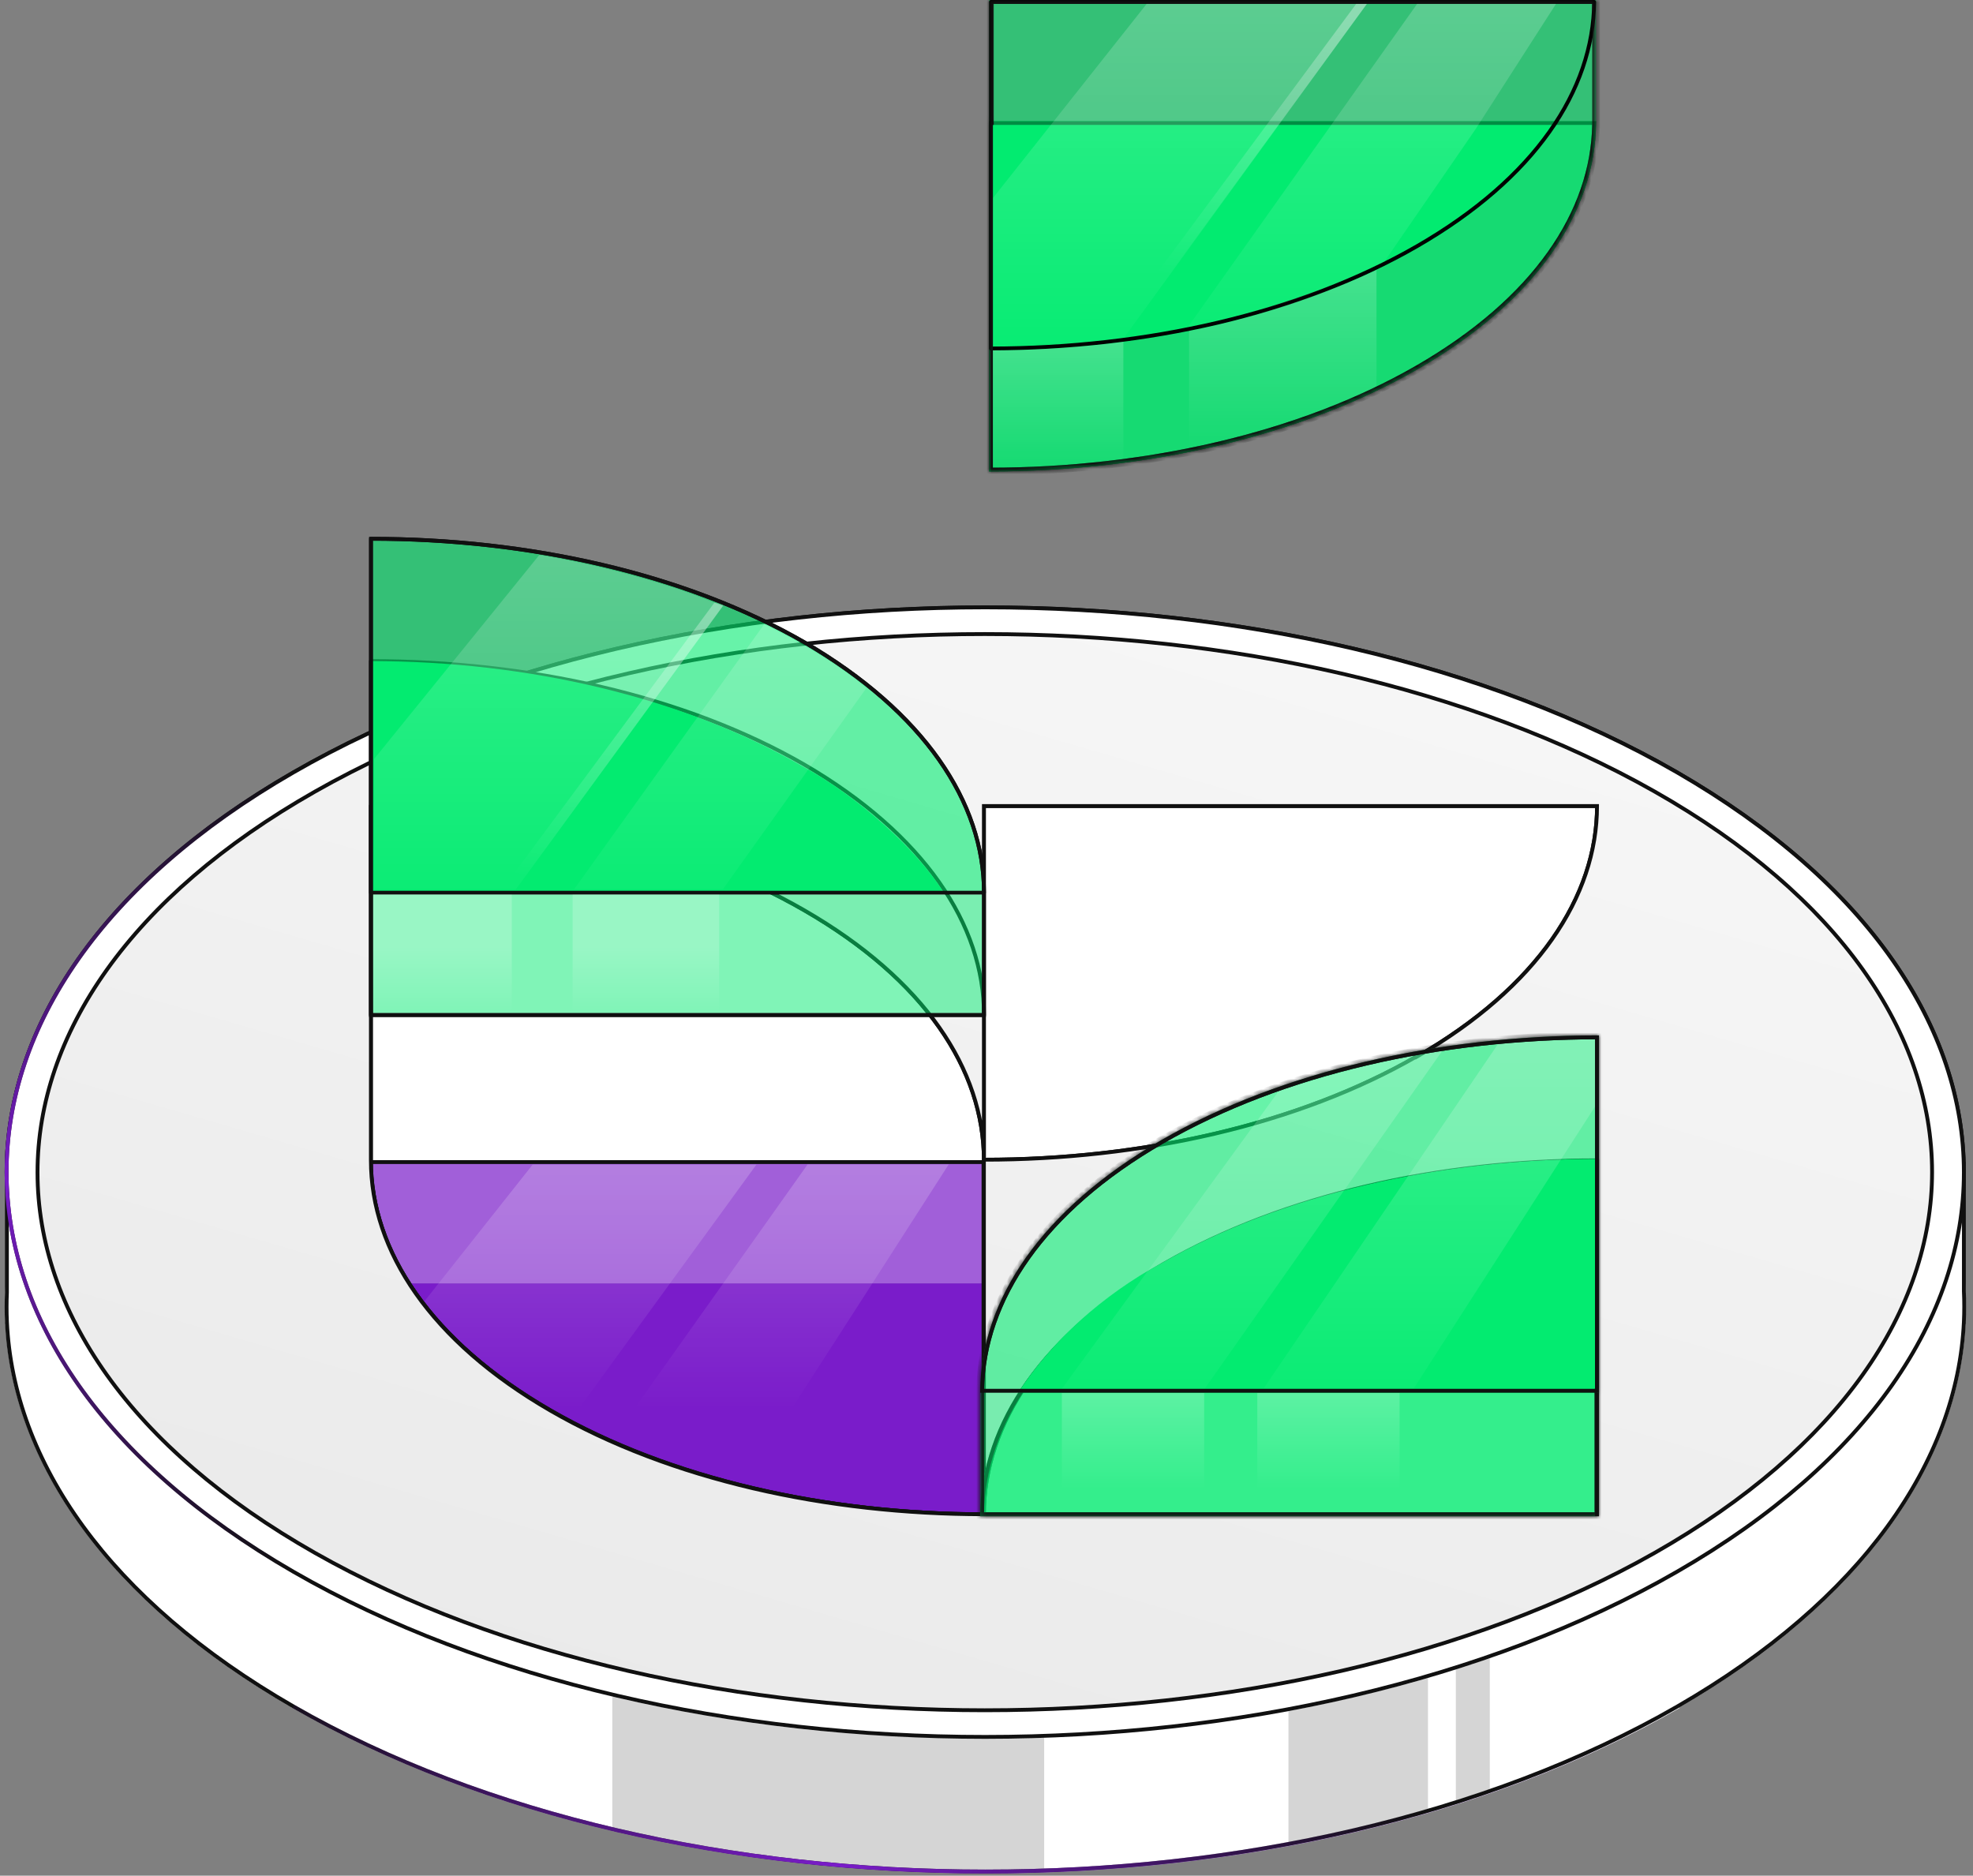 <svg width="385" height="366" viewBox="0 0 385 366" fill="none" xmlns="http://www.w3.org/2000/svg">
<rect x="0" y="0" width="385" height="366" fill="#808080" stroke="none"/>
<path d="M327.319 332.959C252.721 375.927 131.837 375.927 57.264 332.959C-17.31 289.991 -17.334 220.097 57.264 177.033C131.861 133.97 252.769 134.065 327.343 177.033C401.917 220.001 401.893 289.896 327.319 332.959Z" fill="white" stroke="white" stroke-width="0.749" stroke-miterlimit="10"/>
<path d="M327.557 332.959C252.96 375.927 132.077 375.927 57.503 332.959C-17.07 289.991 -17.094 220.096 57.503 177.033" stroke="url(#paint0_linear_1353_17077)" stroke-width="0.749" stroke-miterlimit="10"/>
<path fill-rule="evenodd" clip-rule="evenodd" d="M327.295 150.739C252.722 107.771 131.79 107.771 57.217 150.739C18.704 172.93 0.08 202.309 1.348 231.462L1.348 252.196C1.264 254.082 1.264 255.969 1.348 257.854L1.348 257.947H1.352C2.594 285.194 21.225 312.215 57.235 332.959C131.822 375.927 252.728 375.927 327.339 332.959C363.318 312.187 381.947 285.172 383.222 257.947H383.222V257.93C383.315 255.942 383.315 253.952 383.222 251.963V227.111H383.201C382.489 199.445 363.853 171.885 327.295 150.739Z" fill="white"/>
<path d="M57.217 150.739L57.404 151.063L57.217 150.739ZM327.295 150.739L327.482 150.415L327.482 150.415L327.295 150.739ZM1.348 231.462H1.722V231.453L1.722 231.445L1.348 231.462ZM1.348 252.196L1.722 252.213L1.722 252.205V252.196H1.348ZM1.348 257.854H1.722V257.846L1.722 257.838L1.348 257.854ZM1.348 257.947H0.973L0.973 258.321H1.348V257.947ZM1.352 257.947L1.726 257.93L1.709 257.573H1.352V257.947ZM57.235 332.959L57.422 332.635L57.235 332.959ZM327.339 332.959L327.526 333.284L327.527 333.283L327.339 332.959ZM383.222 257.947V257.573H382.865L382.848 257.929L383.222 257.947ZM383.222 257.947V258.321H383.597V257.947H383.222ZM383.222 257.93L382.849 257.913L382.848 257.922V257.93H383.222ZM383.222 251.963H382.848V251.972L382.849 251.981L383.222 251.963ZM383.222 227.111H383.597V226.737H383.222V227.111ZM383.201 227.111L382.827 227.12L382.836 227.485H383.201V227.111ZM57.404 151.063C94.62 129.62 143.428 118.887 192.256 118.887C241.084 118.887 289.892 129.62 327.108 151.063L327.482 150.415C290.125 128.89 241.18 118.139 192.256 118.139C143.332 118.139 94.387 128.89 57.03 150.415L57.404 151.063ZM1.722 231.445C0.463 202.482 18.961 173.213 57.404 151.063L57.03 150.415C18.446 172.646 -0.302 202.136 0.974 231.478L1.722 231.445ZM1.722 252.196L1.722 231.462H0.973L0.973 252.196H1.722ZM1.722 257.838C1.639 255.963 1.639 254.087 1.722 252.213L0.974 252.18C0.89 254.076 0.89 255.974 0.974 257.871L1.722 257.838ZM1.722 257.947L1.722 257.854H0.973L0.973 257.947H1.722ZM1.352 257.573H1.348V258.321H1.352V257.573ZM57.422 332.635C21.478 311.929 2.961 285.006 1.726 257.93L0.978 257.964C2.228 285.383 20.972 312.501 57.048 333.284L57.422 332.635ZM327.153 332.635C289.917 354.079 241.106 364.811 192.278 364.811C143.45 364.811 94.645 354.079 57.422 332.635L57.048 333.284C94.412 354.808 143.354 365.56 192.278 365.56C241.203 365.56 290.15 354.808 327.526 333.284L327.153 332.635ZM382.848 257.929C381.581 284.983 363.065 311.901 327.152 332.635L327.527 333.283C363.571 312.473 382.313 285.36 383.596 257.964L382.848 257.929ZM383.222 257.573H383.222V258.321H383.222V257.573ZM382.848 257.93V257.947H383.597V257.93H382.848ZM382.849 251.981C382.941 253.958 382.941 255.936 382.849 257.913L383.596 257.948C383.689 255.948 383.689 253.946 383.596 251.946L382.849 251.981ZM382.848 227.111V251.963H383.597V227.111H382.848ZM383.201 227.485H383.222V226.737H383.201V227.485ZM327.108 151.063C363.599 172.17 382.12 199.63 382.827 227.12L383.575 227.101C382.859 199.26 364.107 171.6 327.482 150.415L327.108 151.063Z" fill="#101010"/>
<path opacity="0.7" d="M72.337 250.85H191.916V319.592C161.304 319.537 130.743 312.751 107.399 299.279C84.126 285.848 72.502 268.337 72.337 250.85Z" stroke="#101010" stroke-width="0.753"/>
<path opacity="0.7" d="M192.292 319.969V250.473H71.959C71.959 268.267 83.702 286.037 107.211 299.605C130.721 313.173 161.506 319.969 192.292 319.969Z" fill="#7A1CCA"/>
<path opacity="0.7" d="M192.292 295.955V226.459H71.959C71.959 244.253 83.702 262.024 107.211 275.591C130.721 289.159 161.506 295.955 192.292 295.955Z" fill="#7A1CCA"/>
<path opacity="0.6" fill-rule="evenodd" clip-rule="evenodd" d="M79.297 250.485C85.128 259.644 94.424 268.213 107.188 275.58C130.698 289.148 161.483 295.944 192.293 295.944V319.957C161.483 319.957 130.698 313.161 107.188 299.593C83.679 286.026 71.936 268.375 71.936 250.485L78.491 249.177C74.142 241.896 71.958 234.265 71.936 226.589V226.542C71.949 234.234 74.133 241.881 78.491 249.177L78.491 249.177C78.752 249.615 79.021 250.05 79.297 250.485H71.936L71.936 250.485H79.297Z" fill="#912DF5"/>
<path d="M107.212 275.591C130.697 289.159 161.507 295.955 192.293 295.955V250.473H79.428C86.538 260.955 96.068 269.57 107.212 275.591Z" fill="#7A1CCA"/>
<g opacity="0.2">
<path d="M145.007 289.601L169.104 252.165L185.124 227.208L157.591 227.208L119.467 280.952C119.467 280.952 125.601 283.701 132.784 286.069C139.968 288.436 145.007 289.601 145.007 289.601Z" fill="url(#paint1_linear_1353_17077)"/>
<path d="M147.602 227.244H103.939L82.742 254.015C82.742 254.015 86.702 259.611 94.675 266.14C102.648 272.669 111.38 277.034 111.38 277.034L147.602 227.244Z" fill="url(#paint2_linear_1353_17077)"/>
</g>
<path opacity="0.2" d="M82.732 279.337V255.261C90.924 266.409 105.826 274.727 111.378 277.868V301.85C111.378 301.85 107.456 299.744 105.826 298.753C92.529 291.025 84.758 281.959 82.732 279.337Z" fill="url(#paint3_linear_1353_17077)"/>
<path opacity="0.2" d="M121.416 306.601V282.619C125.768 284.948 139.677 288.953 146.088 290.664V314.646C138.855 313.359 126.626 308.746 121.416 306.601Z" fill="url(#paint4_linear_1353_17077)"/>
<path d="M72.337 226.754H191.916V295.496C161.304 295.441 130.743 288.655 107.399 275.183C84.126 261.752 72.502 244.241 72.337 226.754Z" stroke="#101010" stroke-width="0.753"/>
<path d="M327.339 332.959C252.728 375.927 131.822 375.927 57.234 332.959" stroke="url(#paint5_linear_1353_17077)" stroke-width="0.749" stroke-miterlimit="10"/>
<path d="M72.234 169.235C80.637 165.307 89.482 161.852 98.664 158.871M280.078 157.07C290.598 160.21 300.719 163.95 310.285 168.291" stroke="white" stroke-width="0.749" stroke-miterlimit="10"/>
<path d="M327.295 150.739C252.722 107.771 131.791 107.771 57.217 150.739C-17.356 193.707 -17.356 263.626 57.217 306.665C131.791 349.705 252.674 349.633 327.271 306.665C401.868 263.697 401.868 193.874 327.295 150.739ZM191.994 295.47C161.391 295.47 130.764 288.738 107.418 275.251C84.072 261.764 72.375 244.099 72.375 226.41V157.423C103.002 157.423 133.605 164.155 156.975 177.642C180.344 191.129 192.017 208.674 191.994 226.482V295.47ZM191.994 295.47C191.994 277.805 203.69 260.14 227.036 246.653C250.382 233.166 281.009 226.41 311.636 226.41V295.47H191.994ZM276.593 206.048C253.223 219.536 222.62 226.291 191.994 226.291V157.28H311.636C311.636 174.968 299.939 192.633 276.593 206.12V206.048Z" fill="white" stroke="#101010" stroke-width="0.749"/>
<path fill-rule="evenodd" clip-rule="evenodd" d="M107.418 275.251C130.764 288.738 161.391 295.47 191.993 295.47H311.635V226.41C281.009 226.41 250.382 233.166 227.036 246.653C203.69 260.14 191.993 277.805 191.993 295.47V226.482C192.017 208.674 180.344 191.129 156.975 177.642C133.605 164.155 103.002 157.423 72.375 157.423V226.41C72.375 244.099 84.072 261.764 107.418 275.251ZM191.993 226.291C222.62 226.291 253.223 219.536 276.593 206.048V206.12C299.939 192.633 311.635 174.968 311.635 157.28H191.993V226.291ZM61.467 303.016C133.65 343.953 250.659 343.953 322.865 303.016C395.049 261.987 395.072 195.396 322.889 154.459C250.705 113.521 133.673 113.431 61.467 154.459C-10.74 195.487 -10.717 262.078 61.467 303.016Z" fill="url(#paint6_linear_1353_17077)"/>
<path d="M311.635 295.47V295.844H312.01V295.47H311.635ZM311.635 226.41H312.01V226.036H311.635V226.41ZM227.036 246.653L227.223 246.977L227.036 246.653ZM191.993 226.482L191.619 226.482V226.482H191.993ZM156.975 177.642L156.787 177.966L156.975 177.642ZM72.375 157.423V157.049H72.001V157.423H72.375ZM276.593 206.048H276.967V205.4L276.406 205.724L276.593 206.048ZM191.993 226.291H191.619V226.665H191.993V226.291ZM276.593 206.12H276.218V206.768L276.78 206.444L276.593 206.12ZM311.635 157.28H312.01V156.905H311.635V157.28ZM191.993 157.28V156.905H191.619V157.28H191.993ZM322.865 303.016L323.05 303.341L323.05 303.341L322.865 303.016ZM61.467 303.016L61.651 302.69L61.467 303.016ZM322.889 154.459L323.073 154.133L322.889 154.459ZM61.467 154.459L61.282 154.133L61.467 154.459ZM191.993 295.095C161.439 295.095 130.881 288.373 107.605 274.927L107.231 275.575C130.647 289.103 161.343 295.844 191.993 295.844V295.095ZM311.635 295.095H191.993V295.844H311.635V295.095ZM311.261 226.41V295.47H312.01V226.41H311.261ZM227.223 246.977C250.499 233.531 281.057 226.785 311.635 226.785V226.036C280.961 226.036 250.265 232.801 226.849 246.329L227.223 246.977ZM192.368 295.47C192.368 277.986 203.945 260.425 227.223 246.977L226.849 246.329C203.435 259.855 191.619 277.624 191.619 295.47H192.368ZM191.619 226.482V295.47H192.368V226.482H191.619ZM156.787 177.966C180.09 191.414 191.643 208.855 191.619 226.482L192.368 226.483C192.392 208.493 180.599 190.844 157.162 177.318L156.787 177.966ZM72.375 157.797C102.954 157.797 133.488 164.519 156.787 177.966L157.162 177.318C133.721 163.79 103.05 157.049 72.375 157.049V157.797ZM72.749 226.41V157.423H72.001V226.41H72.749ZM107.605 274.927C84.327 261.479 72.749 243.918 72.749 226.41H72.001C72.001 244.28 83.817 262.048 107.231 275.575L107.605 274.927ZM276.406 205.724C253.106 219.171 222.572 225.917 191.993 225.917V226.665C222.669 226.665 253.34 219.9 276.78 206.373L276.406 205.724ZM276.967 206.12V206.048H276.218V206.12H276.967ZM311.261 157.28C311.261 174.787 299.684 192.348 276.405 205.796L276.78 206.444C300.194 192.918 312.01 175.149 312.01 157.28H311.261ZM191.993 157.654H311.635V156.905H191.993V157.654ZM192.368 226.291V157.28H191.619V226.291H192.368ZM322.681 302.69C286.647 323.119 239.411 333.344 192.157 333.344C144.904 333.344 97.673 323.119 61.651 302.69L61.282 303.341C97.443 323.849 144.809 334.093 192.157 334.093C239.506 334.093 286.877 323.849 323.05 303.341L322.681 302.69ZM322.704 154.784C358.728 175.215 376.646 201.993 376.64 228.703C376.635 255.413 358.705 282.214 322.681 302.69L323.05 303.341C359.209 282.789 377.383 255.78 377.389 228.703C377.395 201.626 359.232 174.64 323.073 154.133L322.704 154.784ZM61.651 154.784C97.685 134.31 144.927 124.085 192.186 124.096C239.446 124.107 286.682 134.355 322.704 154.784L323.073 154.133C286.912 133.625 239.54 123.359 192.186 123.347C144.832 123.336 97.455 133.58 61.282 154.133L61.651 154.784ZM61.651 302.69C25.627 282.259 7.697 255.481 7.695 228.771C7.692 202.061 25.615 175.26 61.651 154.784L61.282 154.133C25.111 174.686 6.943 201.694 6.946 228.771C6.949 255.849 25.123 282.834 61.282 303.341L61.651 302.69Z" fill="#101010"/>
<path d="M57.217 150.739C-17.356 193.707 -17.356 263.626 57.217 306.665" stroke="url(#paint7_linear_1353_17077)" stroke-width="0.749"/>
<path d="M251.42 359.461V333.888C260.143 332.28 272.251 329.309 278.647 327.405V353.003C269.98 355.551 258.234 358.334 251.42 359.461Z" fill="#313131" fill-opacity="0.2"/>
<path d="M284.088 351.344V325.761L290.71 323.555V349.156C288.341 349.975 285.476 350.946 284.088 351.344Z" fill="#313131" fill-opacity="0.2"/>
<path d="M203.753 364.617V339.081C197.156 339.362 179.885 339.422 162.069 337.908C144.253 336.394 126.459 332.751 119.482 331.028V356.531C136.843 360.706 155.772 363.21 172.83 364.235C185.959 365.024 198.195 364.906 203.753 364.617Z" fill="#313131" fill-opacity="0.2"/>
<path opacity="0.6" d="M312.013 295.849V226.125C281.102 226.125 250.215 232.943 226.628 246.556C203.041 260.168 191.284 277.997 191.26 295.849H312.013Z" fill="#03EB70"/>
<path opacity="0.6" d="M312.013 202.032C281.102 202.032 250.215 208.851 226.628 222.463C203.041 236.076 191.284 253.904 191.26 271.757H312.013V202.032Z" fill="#03EB70"/>
<path d="M226.817 246.883C250.237 233.367 280.899 226.558 311.635 226.503V295.472H191.64C191.828 277.926 203.467 260.358 226.817 246.883Z" stroke="#101010" stroke-width="0.755"/>
<path d="M198.656 271.757H311.892V226.125C280.981 226.125 250.094 232.943 226.507 246.556C215.334 252.596 205.111 261.687 198.656 271.757Z" fill="#03EB70"/>
<rect opacity="0.5" x="191.26" y="271.756" width="119.996" height="24.093" fill="#03EB70"/>
<g opacity="0.2">
<path d="M281.423 205.06C266.443 207.105 249.528 212.886 249.528 212.886L207.197 271L235.08 270.97L281.423 205.06Z" fill="url(#paint8_linear_1353_17077)"/>
<path d="M292.313 203.715L246.574 270.922H275.879L311.256 215.902V202.785C305.313 202.734 294.235 203.476 292.313 203.715Z" fill="url(#paint9_linear_1353_17077)"/>
</g>
<path opacity="0.2" d="M234.973 271.804H207.205V295.178H234.973V271.804Z" fill="url(#paint10_linear_1353_17077)"/>
<path opacity="0.2" d="M273.11 271.804H245.342V295.178H273.11V271.804Z" fill="url(#paint11_linear_1353_17077)"/>
<path d="M226.817 222.79C250.237 209.274 280.899 202.466 311.635 202.411V271.379H191.64C191.828 253.834 203.467 236.266 226.817 222.79Z" stroke="#101010" stroke-width="0.755"/>
<mask id="path-32-inside-1_1353_17077" fill="white">
<path fill-rule="evenodd" clip-rule="evenodd" d="M226.628 222.463C250.215 208.851 281.102 202.032 312.013 202.032V271.757H311.892V295.849H191.26V271H191.268C191.619 253.401 203.375 235.883 226.628 222.463Z"/>
</mask>
<path d="M312.013 202.032H312.768V201.277H312.013V202.032ZM226.628 222.463L226.25 221.809L226.628 222.463ZM312.013 271.757V272.512H312.768V271.757H312.013ZM311.892 271.757V271.001H311.136V271.757H311.892ZM311.892 295.849V296.605H312.647V295.849H311.892ZM191.26 295.849H190.504V296.605H191.26V295.849ZM191.26 271V270.244H190.504V271H191.26ZM191.268 271V271.755H192.009L192.023 271.015L191.268 271ZM312.013 201.277C281.004 201.277 249.979 208.115 226.25 221.809L227.006 223.117C250.451 209.587 281.199 202.788 312.013 202.788V201.277ZM312.768 271.757V202.032H311.257V271.757H312.768ZM311.892 272.512H312.013V271.001H311.892V272.512ZM311.136 271.757V295.849H312.647V271.757H311.136ZM311.892 295.094H191.26V296.605H311.892V295.094ZM192.015 295.849V271H190.504V295.849H192.015ZM191.26 271.755H191.268V270.244H191.26V271.755ZM226.25 221.809C202.86 235.308 190.871 253.03 190.513 270.985L192.023 271.015C192.367 253.772 203.889 236.459 227.006 223.117L226.25 221.809Z" fill="#101010" mask="url(#path-32-inside-1_1353_17077)"/>
<path d="M156.988 149.218C133.618 135.731 103.015 129 72.389 129V198.059H192.007C192.031 180.394 180.238 162.777 156.988 149.218Z" stroke="#101010" stroke-width="0.749" stroke-miterlimit="10" stroke-linejoin="round"/>
<path opacity="0.6" d="M156.988 125.347C133.618 111.86 103.015 105.128 72.389 105.128V174.187H192.007C192.031 156.523 180.238 138.906 156.988 125.347Z" fill="#03EB70"/>
<path d="M156.549 149.5C133.179 136.013 103.015 129 72.389 129V174.187H184.169C179.104 165.982 167.61 155.5 156.549 149.5Z" fill="#03EB70"/>
<path d="M156.988 125.347C133.618 111.86 103.015 105.128 72.389 105.128V174.187H192.007C192.031 156.523 180.238 138.906 156.988 125.347Z" stroke="#101010" stroke-width="0.749" stroke-miterlimit="10" stroke-linejoin="round"/>
<g opacity="0.2">
<path d="M105.239 108.287L73.01 148.089V173.6L100.636 173.571L141.06 118.286C128.168 112.695 111.808 109.29 105.239 108.287Z" fill="url(#paint12_linear_1353_17077)"/>
<path d="M149.11 121.825L112.024 173.522H141.06L169.026 134.301C163.257 129.174 153.345 123.847 149.11 121.825Z" fill="url(#paint13_linear_1353_17077)"/>
</g>
<rect opacity="0.5" x="72.768" y="174.565" width="118.844" height="23.12" fill="#03EB70"/>
<path opacity="0.3" d="M100.635 173.583L141.16 118.101L139.419 117.579L97.969 173.583H100.635Z" fill="url(#paint14_linear_1353_17077)"/>
<g opacity="0.2">
<path d="M99.871 197.685V174.565H72.768V197.685H99.871Z" fill="url(#paint15_linear_1353_17077)"/>
<path d="M111.74 197.685V174.565H140.343V197.685H111.74Z" fill="url(#paint16_linear_1353_17077)"/>
</g>
<path d="M156.988 125.347L157.176 125.024L157.175 125.023L156.988 125.347ZM72.389 105.128V104.754H72.014V105.128H72.389ZM192.007 174.187L191.632 174.187V174.187H192.007ZM192.007 198.059V198.433H192.381V198.059H192.007ZM72.389 198.059H72.014V198.433H72.389V198.059ZM157.175 125.023C133.735 111.495 103.063 104.754 72.389 104.754V105.503C102.967 105.503 133.501 112.225 156.801 125.671L157.175 125.023ZM192.381 174.188C192.405 156.341 180.492 138.621 157.176 125.024L156.799 125.671C179.984 139.191 191.656 156.705 191.632 174.187L192.381 174.188ZM191.632 174.187V198.059H192.381V174.187H191.632ZM192.007 197.684H72.389V198.433H192.007V197.684ZM72.763 198.059V174.187H72.014V198.059H72.763ZM72.763 174.187V174.187H72.014V174.187H72.763ZM72.014 105.128V174.187H72.763V105.128H72.014Z" fill="#101010"/>
<path opacity="0.6" d="M193 23.632V92C223.32 92 253.617 85.312 276.752 71.96C299.888 58.608 311.445 41.238 311.445 23.632H193Z" fill="#03EB70"/>
<path d="M304.237 23.632H193.166V68.368C223.486 68.368 253.783 61.68 276.919 48.328C287.866 42.395 297.233 33.927 304.237 23.632Z" fill="#03EB70"/>
<path d="M276.567 71.639C253.595 84.897 223.519 91.575 193.371 91.629V24.003H311.072C310.911 41.303 299.473 58.42 276.567 71.639Z" stroke="#010101" stroke-width="0.741"/>
<path opacity="0.6" d="M193 0V68.368C223.32 68.368 253.617 61.68 276.752 48.328C299.888 34.976 311.445 17.606 311.445 0H193Z" fill="#03EB70"/>
<path opacity="0.6" fill-rule="evenodd" clip-rule="evenodd" d="M193 92V68.368C223.32 68.368 253.617 61.68 276.752 48.328C299.888 34.976 311.445 17.606 311.445 0H311.445V23.632H311.445C311.445 41.238 299.888 58.608 276.752 71.96C253.617 85.312 223.32 92 193 92Z" fill="#03EB70"/>
<path d="M276.567 48.007C253.595 61.265 223.519 67.943 193.371 67.997V0.371H311.072C310.911 17.671 299.473 34.788 276.567 48.007Z" stroke="#010101" stroke-width="0.741" stroke-linejoin="round"/>
<g opacity="0.2">
<path d="M219.325 65.913L266.729 0.75H223.761L193.748 38.655V67.634C193.748 67.634 203.185 67.484 206.589 67.241C209.992 66.998 219.325 65.913 219.325 65.913Z" fill="url(#paint17_linear_1353_17077)"/>
<path d="M276.56 0.716L231.784 63.835C231.784 63.835 245.106 61.062 252.801 58.39C260.496 55.718 270.164 51.013 270.164 51.013L287.889 25.276L303.655 0.715L276.56 0.716Z" fill="url(#paint18_linear_1353_17077)"/>
</g>
<path opacity="0.3" d="M226.269 56.159L266.734 0.744H264.65L223.629 56.159H226.269Z" fill="url(#paint19_linear_1353_17077)"/>
<path opacity="0.2" d="M219.202 89.581V66.687C212.707 67.626 200.694 68.448 193.729 68.356V91.249C204.091 91.438 215.029 90.215 219.202 89.581Z" fill="url(#paint20_linear_1353_17077)"/>
<path opacity="0.2" d="M232.025 87.415V64.543C246.457 61.905 262.472 55.696 268.602 52.648V75.458C255.901 81.889 238.925 86.109 232.025 87.415Z" fill="url(#paint21_linear_1353_17077)"/>
<mask id="path-53-inside-2_1353_17077" fill="white">
<path fill-rule="evenodd" clip-rule="evenodd" d="M311.445 0H193.166V23.632H193V92C223.32 92 253.617 85.312 276.752 71.96C299.615 58.765 311.17 41.648 311.44 24.256H311.445V0Z"/>
</mask>
<path d="M193.166 0V-0.741H192.425V0H193.166ZM311.445 0H312.186V-0.741H311.445V0ZM193.166 23.632V24.373H193.907V23.632H193.166ZM193 23.632V22.891H192.259V23.632H193ZM193 92H192.259V92.741H193V92ZM276.752 71.96L277.123 72.602L276.752 71.96ZM311.44 24.256V23.515H310.71L310.699 24.244L311.44 24.256ZM311.445 24.256V24.997H312.186V24.256H311.445ZM193.166 0.741H311.445V-0.741H193.166V0.741ZM193.907 23.632V0H192.425V23.632H193.907ZM193.166 22.891H193V24.373H193.166V22.891ZM192.259 23.632V92H193.741V23.632H192.259ZM193 92.741C223.416 92.741 253.848 86.034 277.123 72.602L276.382 71.318C253.385 84.59 223.224 91.259 193 91.259V92.741ZM277.123 72.602C300.118 59.331 311.906 42.012 312.181 24.267L310.699 24.244C310.435 41.283 299.112 58.2 276.382 71.318L277.123 72.602ZM311.445 23.515H311.44V24.997H311.445V23.515ZM310.704 0V24.256H312.186V0H310.704Z" fill="#101010" mask="url(#path-53-inside-2_1353_17077)"/>
<defs>
<linearGradient id="paint0_linear_1353_17077" x1="0.953" y1="271.205" x2="327.844" y2="271.205" gradientUnits="userSpaceOnUse">
<stop stop-color="white"/>
<stop offset="0.53" stop-color="#7A1CCA"/>
<stop offset="1" stop-color="white"/>
</linearGradient>
<linearGradient id="paint1_linear_1353_17077" x1="120.809" y1="225.996" x2="120.809" y2="304.376" gradientUnits="userSpaceOnUse">
<stop stop-color="white"/>
<stop offset="0.624" stop-color="white" stop-opacity="0"/>
</linearGradient>
<linearGradient id="paint2_linear_1353_17077" x1="120.809" y1="225.996" x2="120.809" y2="304.376" gradientUnits="userSpaceOnUse">
<stop stop-color="white"/>
<stop offset="0.624" stop-color="white" stop-opacity="0"/>
</linearGradient>
<linearGradient id="paint3_linear_1353_17077" x1="104.149" y1="264.644" x2="82.732" y2="293.22" gradientUnits="userSpaceOnUse">
<stop offset="0.109" stop-color="white"/>
<stop offset="0.555" stop-color="white" stop-opacity="0"/>
</linearGradient>
<linearGradient id="paint4_linear_1353_17077" x1="133.752" y1="282.619" x2="133.752" y2="314.646" gradientUnits="userSpaceOnUse">
<stop stop-color="white"/>
<stop offset="0.688" stop-color="white" stop-opacity="0"/>
</linearGradient>
<linearGradient id="paint5_linear_1353_17077" x1="277.815" y1="349.072" x2="47.345" y2="332.959" gradientUnits="userSpaceOnUse">
<stop stop-color="#7A1CCA" stop-opacity="0"/>
<stop offset="0.49" stop-color="#7A1CCA"/>
<stop offset="1" stop-color="#7A1CCA" stop-opacity="0"/>
</linearGradient>
<linearGradient id="paint6_linear_1353_17077" x1="219.651" y1="383.145" x2="366.021" y2="-118.69" gradientUnits="userSpaceOnUse">
<stop stop-color="#E9E9E9"/>
<stop offset="0.825" stop-color="white"/>
</linearGradient>
<linearGradient id="paint7_linear_1353_17077" x1="29.252" y1="150.739" x2="29.252" y2="306.665" gradientUnits="userSpaceOnUse">
<stop stop-color="#7A1CCA" stop-opacity="0"/>
<stop offset="0.516" stop-color="#7A1CCA"/>
<stop offset="1" stop-color="#7A1CCA" stop-opacity="0"/>
</linearGradient>
<linearGradient id="paint8_linear_1353_17077" x1="255.651" y1="205.081" x2="255.651" y2="283.718" gradientUnits="userSpaceOnUse">
<stop stop-color="white"/>
<stop offset="1" stop-color="white" stop-opacity="0"/>
</linearGradient>
<linearGradient id="paint9_linear_1353_17077" x1="255.651" y1="205.081" x2="255.651" y2="283.718" gradientUnits="userSpaceOnUse">
<stop stop-color="white"/>
<stop offset="1" stop-color="white" stop-opacity="0"/>
</linearGradient>
<linearGradient id="paint10_linear_1353_17077" x1="221.089" y1="271.804" x2="221.089" y2="295.178" gradientUnits="userSpaceOnUse">
<stop stop-color="white"/>
<stop offset="0.808" stop-color="white" stop-opacity="0"/>
</linearGradient>
<linearGradient id="paint11_linear_1353_17077" x1="259.226" y1="271.804" x2="259.226" y2="295.178" gradientUnits="userSpaceOnUse">
<stop stop-color="white"/>
<stop offset="0.808" stop-color="white" stop-opacity="0"/>
</linearGradient>
<linearGradient id="paint12_linear_1353_17077" x1="121.018" y1="108.287" x2="121.018" y2="186.201" gradientUnits="userSpaceOnUse">
<stop stop-color="white"/>
<stop offset="1" stop-color="white" stop-opacity="0"/>
</linearGradient>
<linearGradient id="paint13_linear_1353_17077" x1="121.018" y1="108.287" x2="121.018" y2="186.201" gradientUnits="userSpaceOnUse">
<stop stop-color="white"/>
<stop offset="1" stop-color="white" stop-opacity="0"/>
</linearGradient>
<linearGradient id="paint14_linear_1353_17077" x1="119.564" y1="117.579" x2="110.781" y2="172.303" gradientUnits="userSpaceOnUse">
<stop stop-color="white"/>
<stop offset="1" stop-color="white" stop-opacity="0"/>
</linearGradient>
<linearGradient id="paint15_linear_1353_17077" x1="106.555" y1="174.565" x2="106.555" y2="197.685" gradientUnits="userSpaceOnUse">
<stop offset="0.434" stop-color="white"/>
<stop offset="1" stop-color="white" stop-opacity="0"/>
</linearGradient>
<linearGradient id="paint16_linear_1353_17077" x1="106.555" y1="174.565" x2="106.555" y2="197.685" gradientUnits="userSpaceOnUse">
<stop offset="0.434" stop-color="white"/>
<stop offset="1" stop-color="white" stop-opacity="0"/>
</linearGradient>
<linearGradient id="paint17_linear_1353_17077" x1="240.362" y1="-0.478" x2="240.362" y2="76.656" gradientUnits="userSpaceOnUse">
<stop stop-color="white"/>
<stop offset="1" stop-color="white" stop-opacity="0"/>
</linearGradient>
<linearGradient id="paint18_linear_1353_17077" x1="240.362" y1="-0.478" x2="240.362" y2="76.656" gradientUnits="userSpaceOnUse">
<stop stop-color="white"/>
<stop offset="1" stop-color="white" stop-opacity="0"/>
</linearGradient>
<linearGradient id="paint19_linear_1353_17077" x1="245.008" y1="0.715" x2="236.313" y2="54.892" gradientUnits="userSpaceOnUse">
<stop stop-color="white"/>
<stop offset="1" stop-color="white" stop-opacity="0"/>
</linearGradient>
<linearGradient id="paint20_linear_1353_17077" x1="206.465" y1="66.687" x2="206.465" y2="91.269" gradientUnits="userSpaceOnUse">
<stop stop-color="white"/>
<stop offset="1" stop-color="white" stop-opacity="0"/>
</linearGradient>
<linearGradient id="paint21_linear_1353_17077" x1="250.314" y1="52.648" x2="250.314" y2="87.415" gradientUnits="userSpaceOnUse">
<stop stop-color="white"/>
<stop offset="1" stop-color="white" stop-opacity="0"/>
</linearGradient>
</defs>
</svg>
